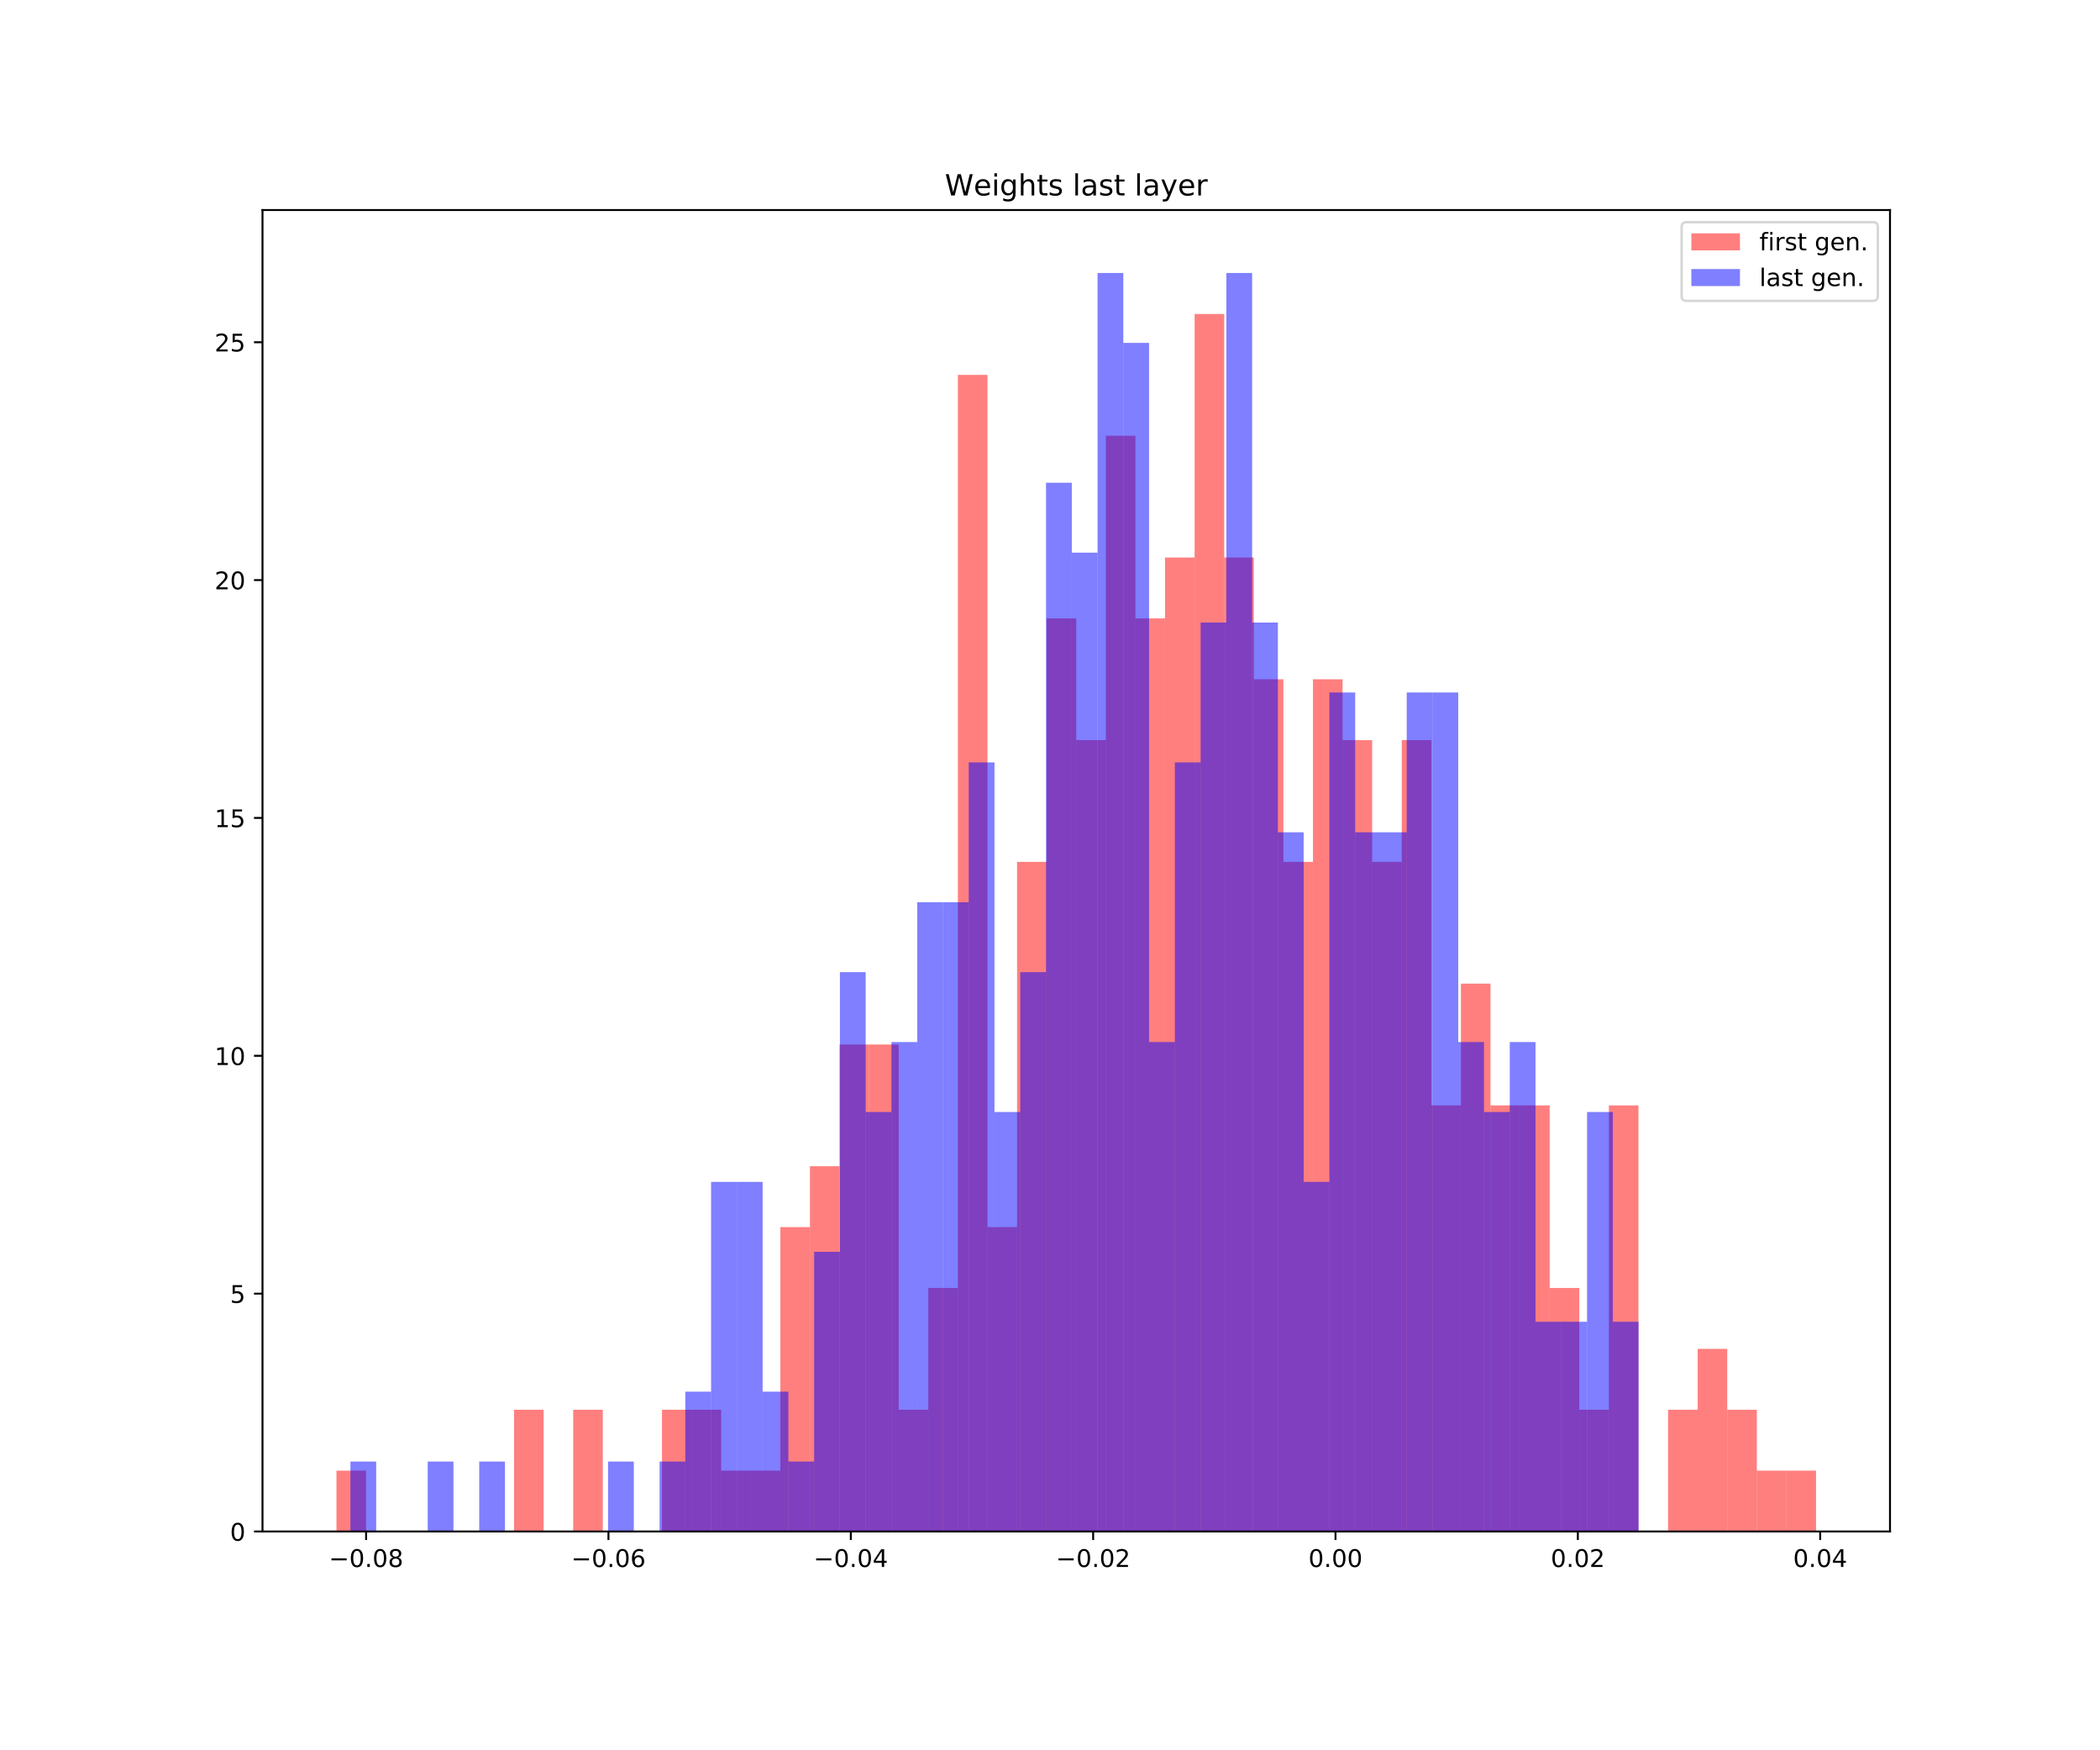 <?xml version="1.0" encoding="utf-8" standalone="no"?>
<!DOCTYPE svg PUBLIC "-//W3C//DTD SVG 1.1//EN"
  "http://www.w3.org/Graphics/SVG/1.1/DTD/svg11.dtd">
<!-- Created with matplotlib (https://matplotlib.org/) -->
<svg height="720pt" version="1.1" viewBox="0 0 864 720" width="864pt" xmlns="http://www.w3.org/2000/svg" xmlns:xlink="http://www.w3.org/1999/xlink">
 <defs>
  <style type="text/css">
*{stroke-linecap:butt;stroke-linejoin:round;white-space:pre;}
  </style>
 </defs>
 <g id="figure_1">
  <g id="patch_1">
   <path d="M 0 720 
L 864 720 
L 864 0 
L 0 0 
z
" style="fill:#ffffff;"/>
  </g>
  <g id="axes_1">
   <g id="patch_2">
    <path d="M 108 630 
L 777.6 630 
L 777.6 86.4 
L 108 86.4 
z
" style="fill:#ffffff;"/>
   </g>
   <g id="patch_3">
    <path clip-path="url(#pd676790ca7)" d="M 138.436 630 
L 150.611 630 
L 150.611 604.958 
L 138.436 604.958 
z
" style="fill:#ff0000;opacity:0.5;"/>
   </g>
   <g id="patch_4">
    <path clip-path="url(#pd676790ca7)" d="M 150.611 630 
L 162.785 630 
L 162.785 630 
L 150.611 630 
z
" style="fill:#ff0000;opacity:0.5;"/>
   </g>
   <g id="patch_5">
    <path clip-path="url(#pd676790ca7)" d="M 162.785 630 
L 174.96 630 
L 174.96 630 
L 162.785 630 
z
" style="fill:#ff0000;opacity:0.5;"/>
   </g>
   <g id="patch_6">
    <path clip-path="url(#pd676790ca7)" d="M 174.96 630 
L 187.135 630 
L 187.135 630 
L 174.96 630 
z
" style="fill:#ff0000;opacity:0.5;"/>
   </g>
   <g id="patch_7">
    <path clip-path="url(#pd676790ca7)" d="M 187.135 630 
L 199.309 630 
L 199.309 630 
L 187.135 630 
z
" style="fill:#ff0000;opacity:0.5;"/>
   </g>
   <g id="patch_8">
    <path clip-path="url(#pd676790ca7)" d="M 199.309 630 
L 211.484 630 
L 211.484 630 
L 199.309 630 
z
" style="fill:#ff0000;opacity:0.5;"/>
   </g>
   <g id="patch_9">
    <path clip-path="url(#pd676790ca7)" d="M 211.484 630 
L 223.658 630 
L 223.658 579.917 
L 211.484 579.917 
z
" style="fill:#ff0000;opacity:0.5;"/>
   </g>
   <g id="patch_10">
    <path clip-path="url(#pd676790ca7)" d="M 223.658 630 
L 235.833 630 
L 235.833 630 
L 223.658 630 
z
" style="fill:#ff0000;opacity:0.5;"/>
   </g>
   <g id="patch_11">
    <path clip-path="url(#pd676790ca7)" d="M 235.833 630 
L 248.007 630 
L 248.007 579.917 
L 235.833 579.917 
z
" style="fill:#ff0000;opacity:0.5;"/>
   </g>
   <g id="patch_12">
    <path clip-path="url(#pd676790ca7)" d="M 248.007 630 
L 260.182 630 
L 260.182 630 
L 248.007 630 
z
" style="fill:#ff0000;opacity:0.5;"/>
   </g>
   <g id="patch_13">
    <path clip-path="url(#pd676790ca7)" d="M 260.182 630 
L 272.356 630 
L 272.356 630 
L 260.182 630 
z
" style="fill:#ff0000;opacity:0.5;"/>
   </g>
   <g id="patch_14">
    <path clip-path="url(#pd676790ca7)" d="M 272.356 630 
L 284.531 630 
L 284.531 579.917 
L 272.356 579.917 
z
" style="fill:#ff0000;opacity:0.5;"/>
   </g>
   <g id="patch_15">
    <path clip-path="url(#pd676790ca7)" d="M 284.531 630 
L 296.705 630 
L 296.705 579.917 
L 284.531 579.917 
z
" style="fill:#ff0000;opacity:0.5;"/>
   </g>
   <g id="patch_16">
    <path clip-path="url(#pd676790ca7)" d="M 296.705 630 
L 308.88 630 
L 308.88 604.958 
L 296.705 604.958 
z
" style="fill:#ff0000;opacity:0.5;"/>
   </g>
   <g id="patch_17">
    <path clip-path="url(#pd676790ca7)" d="M 308.88 630 
L 321.055 630 
L 321.055 604.958 
L 308.88 604.958 
z
" style="fill:#ff0000;opacity:0.5;"/>
   </g>
   <g id="patch_18">
    <path clip-path="url(#pd676790ca7)" d="M 321.055 630 
L 333.229 630 
L 333.229 504.792 
L 321.055 504.792 
z
" style="fill:#ff0000;opacity:0.5;"/>
   </g>
   <g id="patch_19">
    <path clip-path="url(#pd676790ca7)" d="M 333.229 630 
L 345.404 630 
L 345.404 479.75 
L 333.229 479.75 
z
" style="fill:#ff0000;opacity:0.5;"/>
   </g>
   <g id="patch_20">
    <path clip-path="url(#pd676790ca7)" d="M 345.404 630 
L 357.578 630 
L 357.578 429.667 
L 345.404 429.667 
z
" style="fill:#ff0000;opacity:0.5;"/>
   </g>
   <g id="patch_21">
    <path clip-path="url(#pd676790ca7)" d="M 357.578 630 
L 369.753 630 
L 369.753 429.667 
L 357.578 429.667 
z
" style="fill:#ff0000;opacity:0.5;"/>
   </g>
   <g id="patch_22">
    <path clip-path="url(#pd676790ca7)" d="M 369.753 630 
L 381.927 630 
L 381.927 579.917 
L 369.753 579.917 
z
" style="fill:#ff0000;opacity:0.5;"/>
   </g>
   <g id="patch_23">
    <path clip-path="url(#pd676790ca7)" d="M 381.927 630 
L 394.102 630 
L 394.102 529.834 
L 381.927 529.834 
z
" style="fill:#ff0000;opacity:0.5;"/>
   </g>
   <g id="patch_24">
    <path clip-path="url(#pd676790ca7)" d="M 394.102 630 
L 406.276 630 
L 406.276 154.209 
L 394.102 154.209 
z
" style="fill:#ff0000;opacity:0.5;"/>
   </g>
   <g id="patch_25">
    <path clip-path="url(#pd676790ca7)" d="M 406.276 630 
L 418.451 630 
L 418.451 504.792 
L 406.276 504.792 
z
" style="fill:#ff0000;opacity:0.5;"/>
   </g>
   <g id="patch_26">
    <path clip-path="url(#pd676790ca7)" d="M 418.451 630 
L 430.625 630 
L 430.625 354.542 
L 418.451 354.542 
z
" style="fill:#ff0000;opacity:0.5;"/>
   </g>
   <g id="patch_27">
    <path clip-path="url(#pd676790ca7)" d="M 430.625 630 
L 442.8 630 
L 442.8 254.376 
L 430.625 254.376 
z
" style="fill:#ff0000;opacity:0.5;"/>
   </g>
   <g id="patch_28">
    <path clip-path="url(#pd676790ca7)" d="M 442.8 630 
L 454.975 630 
L 454.975 304.459 
L 442.8 304.459 
z
" style="fill:#ff0000;opacity:0.5;"/>
   </g>
   <g id="patch_29">
    <path clip-path="url(#pd676790ca7)" d="M 454.975 630 
L 467.149 630 
L 467.149 179.251 
L 454.975 179.251 
z
" style="fill:#ff0000;opacity:0.5;"/>
   </g>
   <g id="patch_30">
    <path clip-path="url(#pd676790ca7)" d="M 467.149 630 
L 479.324 630 
L 479.324 254.376 
L 467.149 254.376 
z
" style="fill:#ff0000;opacity:0.5;"/>
   </g>
   <g id="patch_31">
    <path clip-path="url(#pd676790ca7)" d="M 479.324 630 
L 491.498 630 
L 491.498 229.334 
L 479.324 229.334 
z
" style="fill:#ff0000;opacity:0.5;"/>
   </g>
   <g id="patch_32">
    <path clip-path="url(#pd676790ca7)" d="M 491.498 630 
L 503.673 630 
L 503.673 129.168 
L 491.498 129.168 
z
" style="fill:#ff0000;opacity:0.5;"/>
   </g>
   <g id="patch_33">
    <path clip-path="url(#pd676790ca7)" d="M 503.673 630 
L 515.847 630 
L 515.847 229.334 
L 503.673 229.334 
z
" style="fill:#ff0000;opacity:0.5;"/>
   </g>
   <g id="patch_34">
    <path clip-path="url(#pd676790ca7)" d="M 515.847 630 
L 528.022 630 
L 528.022 279.418 
L 515.847 279.418 
z
" style="fill:#ff0000;opacity:0.5;"/>
   </g>
   <g id="patch_35">
    <path clip-path="url(#pd676790ca7)" d="M 528.022 630 
L 540.196 630 
L 540.196 354.542 
L 528.022 354.542 
z
" style="fill:#ff0000;opacity:0.5;"/>
   </g>
   <g id="patch_36">
    <path clip-path="url(#pd676790ca7)" d="M 540.196 630 
L 552.371 630 
L 552.371 279.418 
L 540.196 279.418 
z
" style="fill:#ff0000;opacity:0.5;"/>
   </g>
   <g id="patch_37">
    <path clip-path="url(#pd676790ca7)" d="M 552.371 630 
L 564.545 630 
L 564.545 304.459 
L 552.371 304.459 
z
" style="fill:#ff0000;opacity:0.5;"/>
   </g>
   <g id="patch_38">
    <path clip-path="url(#pd676790ca7)" d="M 564.545 630 
L 576.72 630 
L 576.72 354.542 
L 564.545 354.542 
z
" style="fill:#ff0000;opacity:0.5;"/>
   </g>
   <g id="patch_39">
    <path clip-path="url(#pd676790ca7)" d="M 576.72 630 
L 588.895 630 
L 588.895 304.459 
L 576.72 304.459 
z
" style="fill:#ff0000;opacity:0.5;"/>
   </g>
   <g id="patch_40">
    <path clip-path="url(#pd676790ca7)" d="M 588.895 630 
L 601.069 630 
L 601.069 454.709 
L 588.895 454.709 
z
" style="fill:#ff0000;opacity:0.5;"/>
   </g>
   <g id="patch_41">
    <path clip-path="url(#pd676790ca7)" d="M 601.069 630 
L 613.244 630 
L 613.244 404.626 
L 601.069 404.626 
z
" style="fill:#ff0000;opacity:0.5;"/>
   </g>
   <g id="patch_42">
    <path clip-path="url(#pd676790ca7)" d="M 613.244 630 
L 625.418 630 
L 625.418 454.709 
L 613.244 454.709 
z
" style="fill:#ff0000;opacity:0.5;"/>
   </g>
   <g id="patch_43">
    <path clip-path="url(#pd676790ca7)" d="M 625.418 630 
L 637.593 630 
L 637.593 454.709 
L 625.418 454.709 
z
" style="fill:#ff0000;opacity:0.5;"/>
   </g>
   <g id="patch_44">
    <path clip-path="url(#pd676790ca7)" d="M 637.593 630 
L 649.767 630 
L 649.767 529.834 
L 637.593 529.834 
z
" style="fill:#ff0000;opacity:0.5;"/>
   </g>
   <g id="patch_45">
    <path clip-path="url(#pd676790ca7)" d="M 649.767 630 
L 661.942 630 
L 661.942 579.917 
L 649.767 579.917 
z
" style="fill:#ff0000;opacity:0.5;"/>
   </g>
   <g id="patch_46">
    <path clip-path="url(#pd676790ca7)" d="M 661.942 630 
L 674.116 630 
L 674.116 454.709 
L 661.942 454.709 
z
" style="fill:#ff0000;opacity:0.5;"/>
   </g>
   <g id="patch_47">
    <path clip-path="url(#pd676790ca7)" d="M 674.116 630 
L 686.291 630 
L 686.291 630 
L 674.116 630 
z
" style="fill:#ff0000;opacity:0.5;"/>
   </g>
   <g id="patch_48">
    <path clip-path="url(#pd676790ca7)" d="M 686.291 630 
L 698.465 630 
L 698.465 579.917 
L 686.291 579.917 
z
" style="fill:#ff0000;opacity:0.5;"/>
   </g>
   <g id="patch_49">
    <path clip-path="url(#pd676790ca7)" d="M 698.465 630 
L 710.64 630 
L 710.64 554.875 
L 698.465 554.875 
z
" style="fill:#ff0000;opacity:0.5;"/>
   </g>
   <g id="patch_50">
    <path clip-path="url(#pd676790ca7)" d="M 710.64 630 
L 722.815 630 
L 722.815 579.917 
L 710.64 579.917 
z
" style="fill:#ff0000;opacity:0.5;"/>
   </g>
   <g id="patch_51">
    <path clip-path="url(#pd676790ca7)" d="M 722.815 630 
L 734.989 630 
L 734.989 604.958 
L 722.815 604.958 
z
" style="fill:#ff0000;opacity:0.5;"/>
   </g>
   <g id="patch_52">
    <path clip-path="url(#pd676790ca7)" d="M 734.989 630 
L 747.164 630 
L 747.164 604.958 
L 734.989 604.958 
z
" style="fill:#ff0000;opacity:0.5;"/>
   </g>
   <g id="patch_53">
    <path clip-path="url(#pd676790ca7)" d="M 144.17 630 
L 154.769 630 
L 154.769 601.238 
L 144.17 601.238 
z
" style="fill:#0000ff;opacity:0.5;"/>
   </g>
   <g id="patch_54">
    <path clip-path="url(#pd676790ca7)" d="M 154.769 630 
L 165.369 630 
L 165.369 630 
L 154.769 630 
z
" style="fill:#0000ff;opacity:0.5;"/>
   </g>
   <g id="patch_55">
    <path clip-path="url(#pd676790ca7)" d="M 165.369 630 
L 175.969 630 
L 175.969 630 
L 165.369 630 
z
" style="fill:#0000ff;opacity:0.5;"/>
   </g>
   <g id="patch_56">
    <path clip-path="url(#pd676790ca7)" d="M 175.969 630 
L 186.569 630 
L 186.569 601.238 
L 175.969 601.238 
z
" style="fill:#0000ff;opacity:0.5;"/>
   </g>
   <g id="patch_57">
    <path clip-path="url(#pd676790ca7)" d="M 186.569 630 
L 197.169 630 
L 197.169 630 
L 186.569 630 
z
" style="fill:#0000ff;opacity:0.5;"/>
   </g>
   <g id="patch_58">
    <path clip-path="url(#pd676790ca7)" d="M 197.169 630 
L 207.768 630 
L 207.768 601.238 
L 197.169 601.238 
z
" style="fill:#0000ff;opacity:0.5;"/>
   </g>
   <g id="patch_59">
    <path clip-path="url(#pd676790ca7)" d="M 207.768 630 
L 218.368 630 
L 218.368 630 
L 207.768 630 
z
" style="fill:#0000ff;opacity:0.5;"/>
   </g>
   <g id="patch_60">
    <path clip-path="url(#pd676790ca7)" d="M 218.368 630 
L 228.968 630 
L 228.968 630 
L 218.368 630 
z
" style="fill:#0000ff;opacity:0.5;"/>
   </g>
   <g id="patch_61">
    <path clip-path="url(#pd676790ca7)" d="M 228.968 630 
L 239.568 630 
L 239.568 630 
L 228.968 630 
z
" style="fill:#0000ff;opacity:0.5;"/>
   </g>
   <g id="patch_62">
    <path clip-path="url(#pd676790ca7)" d="M 239.568 630 
L 250.167 630 
L 250.167 630 
L 239.568 630 
z
" style="fill:#0000ff;opacity:0.5;"/>
   </g>
   <g id="patch_63">
    <path clip-path="url(#pd676790ca7)" d="M 250.167 630 
L 260.767 630 
L 260.767 601.238 
L 250.167 601.238 
z
" style="fill:#0000ff;opacity:0.5;"/>
   </g>
   <g id="patch_64">
    <path clip-path="url(#pd676790ca7)" d="M 260.767 630 
L 271.367 630 
L 271.367 630 
L 260.767 630 
z
" style="fill:#0000ff;opacity:0.5;"/>
   </g>
   <g id="patch_65">
    <path clip-path="url(#pd676790ca7)" d="M 271.367 630 
L 281.967 630 
L 281.967 601.238 
L 271.367 601.238 
z
" style="fill:#0000ff;opacity:0.5;"/>
   </g>
   <g id="patch_66">
    <path clip-path="url(#pd676790ca7)" d="M 281.967 630 
L 292.567 630 
L 292.567 572.476 
L 281.967 572.476 
z
" style="fill:#0000ff;opacity:0.5;"/>
   </g>
   <g id="patch_67">
    <path clip-path="url(#pd676790ca7)" d="M 292.567 630 
L 303.166 630 
L 303.166 486.19 
L 292.567 486.19 
z
" style="fill:#0000ff;opacity:0.5;"/>
   </g>
   <g id="patch_68">
    <path clip-path="url(#pd676790ca7)" d="M 303.166 630 
L 313.766 630 
L 313.766 486.19 
L 303.166 486.19 
z
" style="fill:#0000ff;opacity:0.5;"/>
   </g>
   <g id="patch_69">
    <path clip-path="url(#pd676790ca7)" d="M 313.766 630 
L 324.366 630 
L 324.366 572.476 
L 313.766 572.476 
z
" style="fill:#0000ff;opacity:0.5;"/>
   </g>
   <g id="patch_70">
    <path clip-path="url(#pd676790ca7)" d="M 324.366 630 
L 334.966 630 
L 334.966 601.238 
L 324.366 601.238 
z
" style="fill:#0000ff;opacity:0.5;"/>
   </g>
   <g id="patch_71">
    <path clip-path="url(#pd676790ca7)" d="M 334.966 630 
L 345.566 630 
L 345.566 514.952 
L 334.966 514.952 
z
" style="fill:#0000ff;opacity:0.5;"/>
   </g>
   <g id="patch_72">
    <path clip-path="url(#pd676790ca7)" d="M 345.566 630 
L 356.165 630 
L 356.165 399.905 
L 345.566 399.905 
z
" style="fill:#0000ff;opacity:0.5;"/>
   </g>
   <g id="patch_73">
    <path clip-path="url(#pd676790ca7)" d="M 356.165 630 
L 366.765 630 
L 366.765 457.429 
L 356.165 457.429 
z
" style="fill:#0000ff;opacity:0.5;"/>
   </g>
   <g id="patch_74">
    <path clip-path="url(#pd676790ca7)" d="M 366.765 630 
L 377.365 630 
L 377.365 428.667 
L 366.765 428.667 
z
" style="fill:#0000ff;opacity:0.5;"/>
   </g>
   <g id="patch_75">
    <path clip-path="url(#pd676790ca7)" d="M 377.365 630 
L 387.965 630 
L 387.965 371.143 
L 377.365 371.143 
z
" style="fill:#0000ff;opacity:0.5;"/>
   </g>
   <g id="patch_76">
    <path clip-path="url(#pd676790ca7)" d="M 387.965 630 
L 398.565 630 
L 398.565 371.143 
L 387.965 371.143 
z
" style="fill:#0000ff;opacity:0.5;"/>
   </g>
   <g id="patch_77">
    <path clip-path="url(#pd676790ca7)" d="M 398.565 630 
L 409.164 630 
L 409.164 313.619 
L 398.565 313.619 
z
" style="fill:#0000ff;opacity:0.5;"/>
   </g>
   <g id="patch_78">
    <path clip-path="url(#pd676790ca7)" d="M 409.164 630 
L 419.764 630 
L 419.764 457.429 
L 409.164 457.429 
z
" style="fill:#0000ff;opacity:0.5;"/>
   </g>
   <g id="patch_79">
    <path clip-path="url(#pd676790ca7)" d="M 419.764 630 
L 430.364 630 
L 430.364 399.905 
L 419.764 399.905 
z
" style="fill:#0000ff;opacity:0.5;"/>
   </g>
   <g id="patch_80">
    <path clip-path="url(#pd676790ca7)" d="M 430.364 630 
L 440.964 630 
L 440.964 198.571 
L 430.364 198.571 
z
" style="fill:#0000ff;opacity:0.5;"/>
   </g>
   <g id="patch_81">
    <path clip-path="url(#pd676790ca7)" d="M 440.964 630 
L 451.564 630 
L 451.564 227.333 
L 440.964 227.333 
z
" style="fill:#0000ff;opacity:0.5;"/>
   </g>
   <g id="patch_82">
    <path clip-path="url(#pd676790ca7)" d="M 451.564 630 
L 462.163 630 
L 462.163 112.286 
L 451.564 112.286 
z
" style="fill:#0000ff;opacity:0.5;"/>
   </g>
   <g id="patch_83">
    <path clip-path="url(#pd676790ca7)" d="M 462.163 630 
L 472.763 630 
L 472.763 141.048 
L 462.163 141.048 
z
" style="fill:#0000ff;opacity:0.5;"/>
   </g>
   <g id="patch_84">
    <path clip-path="url(#pd676790ca7)" d="M 472.763 630 
L 483.363 630 
L 483.363 428.667 
L 472.763 428.667 
z
" style="fill:#0000ff;opacity:0.5;"/>
   </g>
   <g id="patch_85">
    <path clip-path="url(#pd676790ca7)" d="M 483.363 630 
L 493.963 630 
L 493.963 313.619 
L 483.363 313.619 
z
" style="fill:#0000ff;opacity:0.5;"/>
   </g>
   <g id="patch_86">
    <path clip-path="url(#pd676790ca7)" d="M 493.963 630 
L 504.562 630 
L 504.562 256.095 
L 493.963 256.095 
z
" style="fill:#0000ff;opacity:0.5;"/>
   </g>
   <g id="patch_87">
    <path clip-path="url(#pd676790ca7)" d="M 504.562 630 
L 515.162 630 
L 515.162 112.286 
L 504.562 112.286 
z
" style="fill:#0000ff;opacity:0.5;"/>
   </g>
   <g id="patch_88">
    <path clip-path="url(#pd676790ca7)" d="M 515.162 630 
L 525.762 630 
L 525.762 256.095 
L 515.162 256.095 
z
" style="fill:#0000ff;opacity:0.5;"/>
   </g>
   <g id="patch_89">
    <path clip-path="url(#pd676790ca7)" d="M 525.762 630 
L 536.362 630 
L 536.362 342.381 
L 525.762 342.381 
z
" style="fill:#0000ff;opacity:0.5;"/>
   </g>
   <g id="patch_90">
    <path clip-path="url(#pd676790ca7)" d="M 536.362 630 
L 546.962 630 
L 546.962 486.19 
L 536.362 486.19 
z
" style="fill:#0000ff;opacity:0.5;"/>
   </g>
   <g id="patch_91">
    <path clip-path="url(#pd676790ca7)" d="M 546.962 630 
L 557.561 630 
L 557.561 284.857 
L 546.962 284.857 
z
" style="fill:#0000ff;opacity:0.5;"/>
   </g>
   <g id="patch_92">
    <path clip-path="url(#pd676790ca7)" d="M 557.561 630 
L 568.161 630 
L 568.161 342.381 
L 557.561 342.381 
z
" style="fill:#0000ff;opacity:0.5;"/>
   </g>
   <g id="patch_93">
    <path clip-path="url(#pd676790ca7)" d="M 568.161 630 
L 578.761 630 
L 578.761 342.381 
L 568.161 342.381 
z
" style="fill:#0000ff;opacity:0.5;"/>
   </g>
   <g id="patch_94">
    <path clip-path="url(#pd676790ca7)" d="M 578.761 630 
L 589.361 630 
L 589.361 284.857 
L 578.761 284.857 
z
" style="fill:#0000ff;opacity:0.5;"/>
   </g>
   <g id="patch_95">
    <path clip-path="url(#pd676790ca7)" d="M 589.361 630 
L 599.961 630 
L 599.961 284.857 
L 589.361 284.857 
z
" style="fill:#0000ff;opacity:0.5;"/>
   </g>
   <g id="patch_96">
    <path clip-path="url(#pd676790ca7)" d="M 599.961 630 
L 610.56 630 
L 610.56 428.667 
L 599.961 428.667 
z
" style="fill:#0000ff;opacity:0.5;"/>
   </g>
   <g id="patch_97">
    <path clip-path="url(#pd676790ca7)" d="M 610.56 630 
L 621.16 630 
L 621.16 457.429 
L 610.56 457.429 
z
" style="fill:#0000ff;opacity:0.5;"/>
   </g>
   <g id="patch_98">
    <path clip-path="url(#pd676790ca7)" d="M 621.16 630 
L 631.76 630 
L 631.76 428.667 
L 621.16 428.667 
z
" style="fill:#0000ff;opacity:0.5;"/>
   </g>
   <g id="patch_99">
    <path clip-path="url(#pd676790ca7)" d="M 631.76 630 
L 642.36 630 
L 642.36 543.714 
L 631.76 543.714 
z
" style="fill:#0000ff;opacity:0.5;"/>
   </g>
   <g id="patch_100">
    <path clip-path="url(#pd676790ca7)" d="M 642.36 630 
L 652.96 630 
L 652.96 543.714 
L 642.36 543.714 
z
" style="fill:#0000ff;opacity:0.5;"/>
   </g>
   <g id="patch_101">
    <path clip-path="url(#pd676790ca7)" d="M 652.96 630 
L 663.559 630 
L 663.559 457.429 
L 652.96 457.429 
z
" style="fill:#0000ff;opacity:0.5;"/>
   </g>
   <g id="patch_102">
    <path clip-path="url(#pd676790ca7)" d="M 663.559 630 
L 674.159 630 
L 674.159 543.714 
L 663.559 543.714 
z
" style="fill:#0000ff;opacity:0.5;"/>
   </g>
   <g id="matplotlib.axis_1">
    <g id="xtick_1">
     <g id="line2d_1">
      <defs>
       <path d="M 0 0 
L 0 3.5 
" id="m891e3ef87d" style="stroke:#000000;stroke-width:0.8;"/>
      </defs>
      <g>
       <use style="stroke:#000000;stroke-width:0.8;" x="150.631" xlink:href="#m891e3ef87d" y="630"/>
      </g>
     </g>
     <g id="text_1">
      <!-- −0.08 -->
      <defs>
       <path d="M 10.594 35.5 
L 73.188 35.5 
L 73.188 27.203 
L 10.594 27.203 
z
" id="DejaVuSans-8722"/>
       <path d="M 31.781 66.406 
Q 24.172 66.406 20.328 58.906 
Q 16.5 51.422 16.5 36.375 
Q 16.5 21.391 20.328 13.891 
Q 24.172 6.391 31.781 6.391 
Q 39.453 6.391 43.281 13.891 
Q 47.125 21.391 47.125 36.375 
Q 47.125 51.422 43.281 58.906 
Q 39.453 66.406 31.781 66.406 
z
M 31.781 74.219 
Q 44.047 74.219 50.516 64.516 
Q 56.984 54.828 56.984 36.375 
Q 56.984 17.969 50.516 8.266 
Q 44.047 -1.422 31.781 -1.422 
Q 19.531 -1.422 13.062 8.266 
Q 6.594 17.969 6.594 36.375 
Q 6.594 54.828 13.062 64.516 
Q 19.531 74.219 31.781 74.219 
z
" id="DejaVuSans-48"/>
       <path d="M 10.688 12.406 
L 21 12.406 
L 21 0 
L 10.688 0 
z
" id="DejaVuSans-46"/>
       <path d="M 31.781 34.625 
Q 24.75 34.625 20.719 30.859 
Q 16.703 27.094 16.703 20.516 
Q 16.703 13.922 20.719 10.156 
Q 24.75 6.391 31.781 6.391 
Q 38.812 6.391 42.859 10.172 
Q 46.922 13.969 46.922 20.516 
Q 46.922 27.094 42.891 30.859 
Q 38.875 34.625 31.781 34.625 
z
M 21.922 38.812 
Q 15.578 40.375 12.031 44.719 
Q 8.5 49.078 8.5 55.328 
Q 8.5 64.062 14.719 69.141 
Q 20.953 74.219 31.781 74.219 
Q 42.672 74.219 48.875 69.141 
Q 55.078 64.062 55.078 55.328 
Q 55.078 49.078 51.531 44.719 
Q 48 40.375 41.703 38.812 
Q 48.828 37.156 52.797 32.312 
Q 56.781 27.484 56.781 20.516 
Q 56.781 9.906 50.312 4.234 
Q 43.844 -1.422 31.781 -1.422 
Q 19.734 -1.422 13.25 4.234 
Q 6.781 9.906 6.781 20.516 
Q 6.781 27.484 10.781 32.312 
Q 14.797 37.156 21.922 38.812 
z
M 18.312 54.391 
Q 18.312 48.734 21.844 45.562 
Q 25.391 42.391 31.781 42.391 
Q 38.141 42.391 41.719 45.562 
Q 45.312 48.734 45.312 54.391 
Q 45.312 60.062 41.719 63.234 
Q 38.141 66.406 31.781 66.406 
Q 25.391 66.406 21.844 63.234 
Q 18.312 60.062 18.312 54.391 
z
" id="DejaVuSans-56"/>
      </defs>
      <g transform="translate(135.309 644.598)scale(0.1 -0.1)">
       <use xlink:href="#DejaVuSans-8722"/>
       <use x="83.789" xlink:href="#DejaVuSans-48"/>
       <use x="147.412" xlink:href="#DejaVuSans-46"/>
       <use x="179.199" xlink:href="#DejaVuSans-48"/>
       <use x="242.822" xlink:href="#DejaVuSans-56"/>
      </g>
     </g>
    </g>
    <g id="xtick_2">
     <g id="line2d_2">
      <g>
       <use style="stroke:#000000;stroke-width:0.8;" x="250.339" xlink:href="#m891e3ef87d" y="630"/>
      </g>
     </g>
     <g id="text_2">
      <!-- −0.06 -->
      <defs>
       <path d="M 33.016 40.375 
Q 26.375 40.375 22.484 35.828 
Q 18.609 31.297 18.609 23.391 
Q 18.609 15.531 22.484 10.953 
Q 26.375 6.391 33.016 6.391 
Q 39.656 6.391 43.531 10.953 
Q 47.406 15.531 47.406 23.391 
Q 47.406 31.297 43.531 35.828 
Q 39.656 40.375 33.016 40.375 
z
M 52.594 71.297 
L 52.594 62.312 
Q 48.875 64.062 45.094 64.984 
Q 41.312 65.922 37.594 65.922 
Q 27.828 65.922 22.672 59.328 
Q 17.531 52.734 16.797 39.406 
Q 19.672 43.656 24.016 45.922 
Q 28.375 48.188 33.594 48.188 
Q 44.578 48.188 50.953 41.516 
Q 57.328 34.859 57.328 23.391 
Q 57.328 12.156 50.688 5.359 
Q 44.047 -1.422 33.016 -1.422 
Q 20.359 -1.422 13.672 8.266 
Q 6.984 17.969 6.984 36.375 
Q 6.984 53.656 15.188 63.938 
Q 23.391 74.219 37.203 74.219 
Q 40.922 74.219 44.703 73.484 
Q 48.484 72.75 52.594 71.297 
z
" id="DejaVuSans-54"/>
      </defs>
      <g transform="translate(235.017 644.598)scale(0.1 -0.1)">
       <use xlink:href="#DejaVuSans-8722"/>
       <use x="83.789" xlink:href="#DejaVuSans-48"/>
       <use x="147.412" xlink:href="#DejaVuSans-46"/>
       <use x="179.199" xlink:href="#DejaVuSans-48"/>
       <use x="242.822" xlink:href="#DejaVuSans-54"/>
      </g>
     </g>
    </g>
    <g id="xtick_3">
     <g id="line2d_3">
      <g>
       <use style="stroke:#000000;stroke-width:0.8;" x="350.047" xlink:href="#m891e3ef87d" y="630"/>
      </g>
     </g>
     <g id="text_3">
      <!-- −0.04 -->
      <defs>
       <path d="M 37.797 64.312 
L 12.891 25.391 
L 37.797 25.391 
z
M 35.203 72.906 
L 47.609 72.906 
L 47.609 25.391 
L 58.016 25.391 
L 58.016 17.188 
L 47.609 17.188 
L 47.609 0 
L 37.797 0 
L 37.797 17.188 
L 4.891 17.188 
L 4.891 26.703 
z
" id="DejaVuSans-52"/>
      </defs>
      <g transform="translate(334.725 644.598)scale(0.1 -0.1)">
       <use xlink:href="#DejaVuSans-8722"/>
       <use x="83.789" xlink:href="#DejaVuSans-48"/>
       <use x="147.412" xlink:href="#DejaVuSans-46"/>
       <use x="179.199" xlink:href="#DejaVuSans-48"/>
       <use x="242.822" xlink:href="#DejaVuSans-52"/>
      </g>
     </g>
    </g>
    <g id="xtick_4">
     <g id="line2d_4">
      <g>
       <use style="stroke:#000000;stroke-width:0.8;" x="449.755" xlink:href="#m891e3ef87d" y="630"/>
      </g>
     </g>
     <g id="text_4">
      <!-- −0.02 -->
      <defs>
       <path d="M 19.188 8.297 
L 53.609 8.297 
L 53.609 0 
L 7.328 0 
L 7.328 8.297 
Q 12.938 14.109 22.625 23.891 
Q 32.328 33.688 34.812 36.531 
Q 39.547 41.844 41.422 45.531 
Q 43.312 49.219 43.312 52.781 
Q 43.312 58.594 39.234 62.25 
Q 35.156 65.922 28.609 65.922 
Q 23.969 65.922 18.812 64.312 
Q 13.672 62.703 7.812 59.422 
L 7.812 69.391 
Q 13.766 71.781 18.938 73 
Q 24.125 74.219 28.422 74.219 
Q 39.75 74.219 46.484 68.547 
Q 53.219 62.891 53.219 53.422 
Q 53.219 48.922 51.531 44.891 
Q 49.859 40.875 45.406 35.406 
Q 44.188 33.984 37.641 27.219 
Q 31.109 20.453 19.188 8.297 
z
" id="DejaVuSans-50"/>
      </defs>
      <g transform="translate(434.432 644.598)scale(0.1 -0.1)">
       <use xlink:href="#DejaVuSans-8722"/>
       <use x="83.789" xlink:href="#DejaVuSans-48"/>
       <use x="147.412" xlink:href="#DejaVuSans-46"/>
       <use x="179.199" xlink:href="#DejaVuSans-48"/>
       <use x="242.822" xlink:href="#DejaVuSans-50"/>
      </g>
     </g>
    </g>
    <g id="xtick_5">
     <g id="line2d_5">
      <g>
       <use style="stroke:#000000;stroke-width:0.8;" x="549.463" xlink:href="#m891e3ef87d" y="630"/>
      </g>
     </g>
     <g id="text_5">
      <!-- 0.00 -->
      <g transform="translate(538.33 644.598)scale(0.1 -0.1)">
       <use xlink:href="#DejaVuSans-48"/>
       <use x="63.623" xlink:href="#DejaVuSans-46"/>
       <use x="95.41" xlink:href="#DejaVuSans-48"/>
       <use x="159.033" xlink:href="#DejaVuSans-48"/>
      </g>
     </g>
    </g>
    <g id="xtick_6">
     <g id="line2d_6">
      <g>
       <use style="stroke:#000000;stroke-width:0.8;" x="649.171" xlink:href="#m891e3ef87d" y="630"/>
      </g>
     </g>
     <g id="text_6">
      <!-- 0.02 -->
      <g transform="translate(638.038 644.598)scale(0.1 -0.1)">
       <use xlink:href="#DejaVuSans-48"/>
       <use x="63.623" xlink:href="#DejaVuSans-46"/>
       <use x="95.41" xlink:href="#DejaVuSans-48"/>
       <use x="159.033" xlink:href="#DejaVuSans-50"/>
      </g>
     </g>
    </g>
    <g id="xtick_7">
     <g id="line2d_7">
      <g>
       <use style="stroke:#000000;stroke-width:0.8;" x="748.879" xlink:href="#m891e3ef87d" y="630"/>
      </g>
     </g>
     <g id="text_7">
      <!-- 0.04 -->
      <g transform="translate(737.746 644.598)scale(0.1 -0.1)">
       <use xlink:href="#DejaVuSans-48"/>
       <use x="63.623" xlink:href="#DejaVuSans-46"/>
       <use x="95.41" xlink:href="#DejaVuSans-48"/>
       <use x="159.033" xlink:href="#DejaVuSans-52"/>
      </g>
     </g>
    </g>
   </g>
   <g id="matplotlib.axis_2">
    <g id="ytick_1">
     <g id="line2d_8">
      <defs>
       <path d="M 0 0 
L -3.5 0 
" id="m0ce3096bee" style="stroke:#000000;stroke-width:0.8;"/>
      </defs>
      <g>
       <use style="stroke:#000000;stroke-width:0.8;" x="108" xlink:href="#m0ce3096bee" y="630"/>
      </g>
     </g>
     <g id="text_8">
      <!-- 0 -->
      <g transform="translate(94.638 633.799)scale(0.1 -0.1)">
       <use xlink:href="#DejaVuSans-48"/>
      </g>
     </g>
    </g>
    <g id="ytick_2">
     <g id="line2d_9">
      <g>
       <use style="stroke:#000000;stroke-width:0.8;" x="108" xlink:href="#m0ce3096bee" y="532.156"/>
      </g>
     </g>
     <g id="text_9">
      <!-- 5 -->
      <defs>
       <path d="M 10.797 72.906 
L 49.516 72.906 
L 49.516 64.594 
L 19.828 64.594 
L 19.828 46.734 
Q 21.969 47.469 24.109 47.828 
Q 26.266 48.188 28.422 48.188 
Q 40.625 48.188 47.75 41.5 
Q 54.891 34.812 54.891 23.391 
Q 54.891 11.625 47.562 5.094 
Q 40.234 -1.422 26.906 -1.422 
Q 22.312 -1.422 17.547 -0.641 
Q 12.797 0.141 7.719 1.703 
L 7.719 11.625 
Q 12.109 9.234 16.797 8.062 
Q 21.484 6.891 26.703 6.891 
Q 35.156 6.891 40.078 11.328 
Q 45.016 15.766 45.016 23.391 
Q 45.016 31 40.078 35.438 
Q 35.156 39.891 26.703 39.891 
Q 22.75 39.891 18.812 39.016 
Q 14.891 38.141 10.797 36.281 
z
" id="DejaVuSans-53"/>
      </defs>
      <g transform="translate(94.638 535.955)scale(0.1 -0.1)">
       <use xlink:href="#DejaVuSans-53"/>
      </g>
     </g>
    </g>
    <g id="ytick_3">
     <g id="line2d_10">
      <g>
       <use style="stroke:#000000;stroke-width:0.8;" x="108" xlink:href="#m0ce3096bee" y="434.311"/>
      </g>
     </g>
     <g id="text_10">
      <!-- 10 -->
      <defs>
       <path d="M 12.406 8.297 
L 28.516 8.297 
L 28.516 63.922 
L 10.984 60.406 
L 10.984 69.391 
L 28.422 72.906 
L 38.281 72.906 
L 38.281 8.297 
L 54.391 8.297 
L 54.391 0 
L 12.406 0 
z
" id="DejaVuSans-49"/>
      </defs>
      <g transform="translate(88.275 438.111)scale(0.1 -0.1)">
       <use xlink:href="#DejaVuSans-49"/>
       <use x="63.623" xlink:href="#DejaVuSans-48"/>
      </g>
     </g>
    </g>
    <g id="ytick_4">
     <g id="line2d_11">
      <g>
       <use style="stroke:#000000;stroke-width:0.8;" x="108" xlink:href="#m0ce3096bee" y="336.467"/>
      </g>
     </g>
     <g id="text_11">
      <!-- 15 -->
      <g transform="translate(88.275 340.266)scale(0.1 -0.1)">
       <use xlink:href="#DejaVuSans-49"/>
       <use x="63.623" xlink:href="#DejaVuSans-53"/>
      </g>
     </g>
    </g>
    <g id="ytick_5">
     <g id="line2d_12">
      <g>
       <use style="stroke:#000000;stroke-width:0.8;" x="108" xlink:href="#m0ce3096bee" y="238.623"/>
      </g>
     </g>
     <g id="text_12">
      <!-- 20 -->
      <g transform="translate(88.275 242.422)scale(0.1 -0.1)">
       <use xlink:href="#DejaVuSans-50"/>
       <use x="63.623" xlink:href="#DejaVuSans-48"/>
      </g>
     </g>
    </g>
    <g id="ytick_6">
     <g id="line2d_13">
      <g>
       <use style="stroke:#000000;stroke-width:0.8;" x="108" xlink:href="#m0ce3096bee" y="140.778"/>
      </g>
     </g>
     <g id="text_13">
      <!-- 25 -->
      <g transform="translate(88.275 144.578)scale(0.1 -0.1)">
       <use xlink:href="#DejaVuSans-50"/>
       <use x="63.623" xlink:href="#DejaVuSans-53"/>
      </g>
     </g>
    </g>
   </g>
   <g id="patch_103">
    <path d="M 108 630 
L 108 86.4 
" style="fill:none;stroke:#000000;stroke-linecap:square;stroke-linejoin:miter;stroke-width:0.8;"/>
   </g>
   <g id="patch_104">
    <path d="M 777.6 630 
L 777.6 86.4 
" style="fill:none;stroke:#000000;stroke-linecap:square;stroke-linejoin:miter;stroke-width:0.8;"/>
   </g>
   <g id="patch_105">
    <path d="M 108 630 
L 777.6 630 
" style="fill:none;stroke:#000000;stroke-linecap:square;stroke-linejoin:miter;stroke-width:0.8;"/>
   </g>
   <g id="patch_106">
    <path d="M 108 86.4 
L 777.6 86.4 
" style="fill:none;stroke:#000000;stroke-linecap:square;stroke-linejoin:miter;stroke-width:0.8;"/>
   </g>
   <g id="text_14">
    <!-- Weights last layer -->
    <defs>
     <path d="M 3.328 72.906 
L 13.281 72.906 
L 28.609 11.281 
L 43.891 72.906 
L 54.984 72.906 
L 70.312 11.281 
L 85.594 72.906 
L 95.609 72.906 
L 77.297 0 
L 64.891 0 
L 49.516 63.281 
L 33.984 0 
L 21.578 0 
z
" id="DejaVuSans-87"/>
     <path d="M 56.203 29.594 
L 56.203 25.203 
L 14.891 25.203 
Q 15.484 15.922 20.484 11.062 
Q 25.484 6.203 34.422 6.203 
Q 39.594 6.203 44.453 7.469 
Q 49.312 8.734 54.109 11.281 
L 54.109 2.781 
Q 49.266 0.734 44.188 -0.344 
Q 39.109 -1.422 33.891 -1.422 
Q 20.797 -1.422 13.156 6.188 
Q 5.516 13.812 5.516 26.812 
Q 5.516 40.234 12.766 48.109 
Q 20.016 56 32.328 56 
Q 43.359 56 49.781 48.891 
Q 56.203 41.797 56.203 29.594 
z
M 47.219 32.234 
Q 47.125 39.594 43.094 43.984 
Q 39.062 48.391 32.422 48.391 
Q 24.906 48.391 20.391 44.141 
Q 15.875 39.891 15.188 32.172 
z
" id="DejaVuSans-101"/>
     <path d="M 9.422 54.688 
L 18.406 54.688 
L 18.406 0 
L 9.422 0 
z
M 9.422 75.984 
L 18.406 75.984 
L 18.406 64.594 
L 9.422 64.594 
z
" id="DejaVuSans-105"/>
     <path d="M 45.406 27.984 
Q 45.406 37.75 41.375 43.109 
Q 37.359 48.484 30.078 48.484 
Q 22.859 48.484 18.828 43.109 
Q 14.797 37.75 14.797 27.984 
Q 14.797 18.266 18.828 12.891 
Q 22.859 7.516 30.078 7.516 
Q 37.359 7.516 41.375 12.891 
Q 45.406 18.266 45.406 27.984 
z
M 54.391 6.781 
Q 54.391 -7.172 48.188 -13.984 
Q 42 -20.797 29.203 -20.797 
Q 24.469 -20.797 20.266 -20.094 
Q 16.062 -19.391 12.109 -17.922 
L 12.109 -9.188 
Q 16.062 -11.328 19.922 -12.344 
Q 23.781 -13.375 27.781 -13.375 
Q 36.625 -13.375 41.016 -8.766 
Q 45.406 -4.156 45.406 5.172 
L 45.406 9.625 
Q 42.625 4.781 38.281 2.391 
Q 33.938 0 27.875 0 
Q 17.828 0 11.672 7.656 
Q 5.516 15.328 5.516 27.984 
Q 5.516 40.672 11.672 48.328 
Q 17.828 56 27.875 56 
Q 33.938 56 38.281 53.609 
Q 42.625 51.219 45.406 46.391 
L 45.406 54.688 
L 54.391 54.688 
z
" id="DejaVuSans-103"/>
     <path d="M 54.891 33.016 
L 54.891 0 
L 45.906 0 
L 45.906 32.719 
Q 45.906 40.484 42.875 44.328 
Q 39.844 48.188 33.797 48.188 
Q 26.516 48.188 22.312 43.547 
Q 18.109 38.922 18.109 30.906 
L 18.109 0 
L 9.078 0 
L 9.078 75.984 
L 18.109 75.984 
L 18.109 46.188 
Q 21.344 51.125 25.703 53.562 
Q 30.078 56 35.797 56 
Q 45.219 56 50.047 50.172 
Q 54.891 44.344 54.891 33.016 
z
" id="DejaVuSans-104"/>
     <path d="M 18.312 70.219 
L 18.312 54.688 
L 36.812 54.688 
L 36.812 47.703 
L 18.312 47.703 
L 18.312 18.016 
Q 18.312 11.328 20.141 9.422 
Q 21.969 7.516 27.594 7.516 
L 36.812 7.516 
L 36.812 0 
L 27.594 0 
Q 17.188 0 13.234 3.875 
Q 9.281 7.766 9.281 18.016 
L 9.281 47.703 
L 2.688 47.703 
L 2.688 54.688 
L 9.281 54.688 
L 9.281 70.219 
z
" id="DejaVuSans-116"/>
     <path d="M 44.281 53.078 
L 44.281 44.578 
Q 40.484 46.531 36.375 47.5 
Q 32.281 48.484 27.875 48.484 
Q 21.188 48.484 17.844 46.438 
Q 14.5 44.391 14.5 40.281 
Q 14.5 37.156 16.891 35.375 
Q 19.281 33.594 26.516 31.984 
L 29.594 31.297 
Q 39.156 29.25 43.188 25.516 
Q 47.219 21.781 47.219 15.094 
Q 47.219 7.469 41.188 3.016 
Q 35.156 -1.422 24.609 -1.422 
Q 20.219 -1.422 15.453 -0.562 
Q 10.688 0.297 5.422 2 
L 5.422 11.281 
Q 10.406 8.688 15.234 7.391 
Q 20.062 6.109 24.812 6.109 
Q 31.156 6.109 34.562 8.281 
Q 37.984 10.453 37.984 14.406 
Q 37.984 18.062 35.516 20.016 
Q 33.062 21.969 24.703 23.781 
L 21.578 24.516 
Q 13.234 26.266 9.516 29.906 
Q 5.812 33.547 5.812 39.891 
Q 5.812 47.609 11.281 51.797 
Q 16.75 56 26.812 56 
Q 31.781 56 36.172 55.266 
Q 40.578 54.547 44.281 53.078 
z
" id="DejaVuSans-115"/>
     <path id="DejaVuSans-32"/>
     <path d="M 9.422 75.984 
L 18.406 75.984 
L 18.406 0 
L 9.422 0 
z
" id="DejaVuSans-108"/>
     <path d="M 34.281 27.484 
Q 23.391 27.484 19.188 25 
Q 14.984 22.516 14.984 16.5 
Q 14.984 11.719 18.141 8.906 
Q 21.297 6.109 26.703 6.109 
Q 34.188 6.109 38.703 11.406 
Q 43.219 16.703 43.219 25.484 
L 43.219 27.484 
z
M 52.203 31.203 
L 52.203 0 
L 43.219 0 
L 43.219 8.297 
Q 40.141 3.328 35.547 0.953 
Q 30.953 -1.422 24.312 -1.422 
Q 15.922 -1.422 10.953 3.297 
Q 6 8.016 6 15.922 
Q 6 25.141 12.172 29.828 
Q 18.359 34.516 30.609 34.516 
L 43.219 34.516 
L 43.219 35.406 
Q 43.219 41.609 39.141 45 
Q 35.062 48.391 27.688 48.391 
Q 23 48.391 18.547 47.266 
Q 14.109 46.141 10.016 43.891 
L 10.016 52.203 
Q 14.938 54.109 19.578 55.047 
Q 24.219 56 28.609 56 
Q 40.484 56 46.344 49.844 
Q 52.203 43.703 52.203 31.203 
z
" id="DejaVuSans-97"/>
     <path d="M 32.172 -5.078 
Q 28.375 -14.844 24.75 -17.812 
Q 21.141 -20.797 15.094 -20.797 
L 7.906 -20.797 
L 7.906 -13.281 
L 13.188 -13.281 
Q 16.891 -13.281 18.938 -11.516 
Q 21 -9.766 23.484 -3.219 
L 25.094 0.875 
L 2.984 54.688 
L 12.5 54.688 
L 29.594 11.922 
L 46.688 54.688 
L 56.203 54.688 
z
" id="DejaVuSans-121"/>
     <path d="M 41.109 46.297 
Q 39.594 47.172 37.812 47.578 
Q 36.031 48 33.891 48 
Q 26.266 48 22.188 43.047 
Q 18.109 38.094 18.109 28.812 
L 18.109 0 
L 9.078 0 
L 9.078 54.688 
L 18.109 54.688 
L 18.109 46.188 
Q 20.953 51.172 25.484 53.578 
Q 30.031 56 36.531 56 
Q 37.453 56 38.578 55.875 
Q 39.703 55.766 41.062 55.516 
z
" id="DejaVuSans-114"/>
    </defs>
    <g transform="translate(388.735 80.4)scale(0.12 -0.12)">
     <use xlink:href="#DejaVuSans-87"/>
     <use x="98.799" xlink:href="#DejaVuSans-101"/>
     <use x="160.322" xlink:href="#DejaVuSans-105"/>
     <use x="188.105" xlink:href="#DejaVuSans-103"/>
     <use x="251.582" xlink:href="#DejaVuSans-104"/>
     <use x="314.961" xlink:href="#DejaVuSans-116"/>
     <use x="354.17" xlink:href="#DejaVuSans-115"/>
     <use x="406.27" xlink:href="#DejaVuSans-32"/>
     <use x="438.057" xlink:href="#DejaVuSans-108"/>
     <use x="465.84" xlink:href="#DejaVuSans-97"/>
     <use x="527.119" xlink:href="#DejaVuSans-115"/>
     <use x="579.219" xlink:href="#DejaVuSans-116"/>
     <use x="618.428" xlink:href="#DejaVuSans-32"/>
     <use x="650.215" xlink:href="#DejaVuSans-108"/>
     <use x="677.998" xlink:href="#DejaVuSans-97"/>
     <use x="739.277" xlink:href="#DejaVuSans-121"/>
     <use x="798.457" xlink:href="#DejaVuSans-101"/>
     <use x="859.98" xlink:href="#DejaVuSans-114"/>
    </g>
   </g>
   <g id="legend_1">
    <g id="patch_107">
     <path d="M 693.866 123.756 
L 770.6 123.756 
Q 772.6 123.756 772.6 121.756 
L 772.6 93.4 
Q 772.6 91.4 770.6 91.4 
L 693.866 91.4 
Q 691.866 91.4 691.866 93.4 
L 691.866 121.756 
Q 691.866 123.756 693.866 123.756 
z
" style="fill:#ffffff;opacity:0.8;stroke:#cccccc;stroke-linejoin:miter;"/>
    </g>
    <g id="patch_108">
     <path d="M 695.866 102.998 
L 715.866 102.998 
L 715.866 95.998 
L 695.866 95.998 
z
" style="fill:#ff0000;opacity:0.5;"/>
    </g>
    <g id="text_15">
     <!-- first gen. -->
     <defs>
      <path d="M 37.109 75.984 
L 37.109 68.5 
L 28.516 68.5 
Q 23.688 68.5 21.797 66.547 
Q 19.922 64.594 19.922 59.516 
L 19.922 54.688 
L 34.719 54.688 
L 34.719 47.703 
L 19.922 47.703 
L 19.922 0 
L 10.891 0 
L 10.891 47.703 
L 2.297 47.703 
L 2.297 54.688 
L 10.891 54.688 
L 10.891 58.5 
Q 10.891 67.625 15.141 71.797 
Q 19.391 75.984 28.609 75.984 
z
" id="DejaVuSans-102"/>
      <path d="M 54.891 33.016 
L 54.891 0 
L 45.906 0 
L 45.906 32.719 
Q 45.906 40.484 42.875 44.328 
Q 39.844 48.188 33.797 48.188 
Q 26.516 48.188 22.312 43.547 
Q 18.109 38.922 18.109 30.906 
L 18.109 0 
L 9.078 0 
L 9.078 54.688 
L 18.109 54.688 
L 18.109 46.188 
Q 21.344 51.125 25.703 53.562 
Q 30.078 56 35.797 56 
Q 45.219 56 50.047 50.172 
Q 54.891 44.344 54.891 33.016 
z
" id="DejaVuSans-110"/>
     </defs>
     <g transform="translate(723.866 102.998)scale(0.1 -0.1)">
      <use xlink:href="#DejaVuSans-102"/>
      <use x="35.205" xlink:href="#DejaVuSans-105"/>
      <use x="62.988" xlink:href="#DejaVuSans-114"/>
      <use x="104.102" xlink:href="#DejaVuSans-115"/>
      <use x="156.201" xlink:href="#DejaVuSans-116"/>
      <use x="195.41" xlink:href="#DejaVuSans-32"/>
      <use x="227.197" xlink:href="#DejaVuSans-103"/>
      <use x="290.674" xlink:href="#DejaVuSans-101"/>
      <use x="352.197" xlink:href="#DejaVuSans-110"/>
      <use x="415.576" xlink:href="#DejaVuSans-46"/>
     </g>
    </g>
    <g id="patch_109">
     <path d="M 695.866 117.677 
L 715.866 117.677 
L 715.866 110.677 
L 695.866 110.677 
z
" style="fill:#0000ff;opacity:0.5;"/>
    </g>
    <g id="text_16">
     <!-- last gen. -->
     <g transform="translate(723.866 117.677)scale(0.1 -0.1)">
      <use xlink:href="#DejaVuSans-108"/>
      <use x="27.783" xlink:href="#DejaVuSans-97"/>
      <use x="89.062" xlink:href="#DejaVuSans-115"/>
      <use x="141.162" xlink:href="#DejaVuSans-116"/>
      <use x="180.371" xlink:href="#DejaVuSans-32"/>
      <use x="212.158" xlink:href="#DejaVuSans-103"/>
      <use x="275.635" xlink:href="#DejaVuSans-101"/>
      <use x="337.158" xlink:href="#DejaVuSans-110"/>
      <use x="400.537" xlink:href="#DejaVuSans-46"/>
     </g>
    </g>
   </g>
  </g>
 </g>
 <defs>
  <clipPath id="pd676790ca7">
   <rect height="543.6" width="669.6" x="108" y="86.4"/>
  </clipPath>
 </defs>
</svg>
